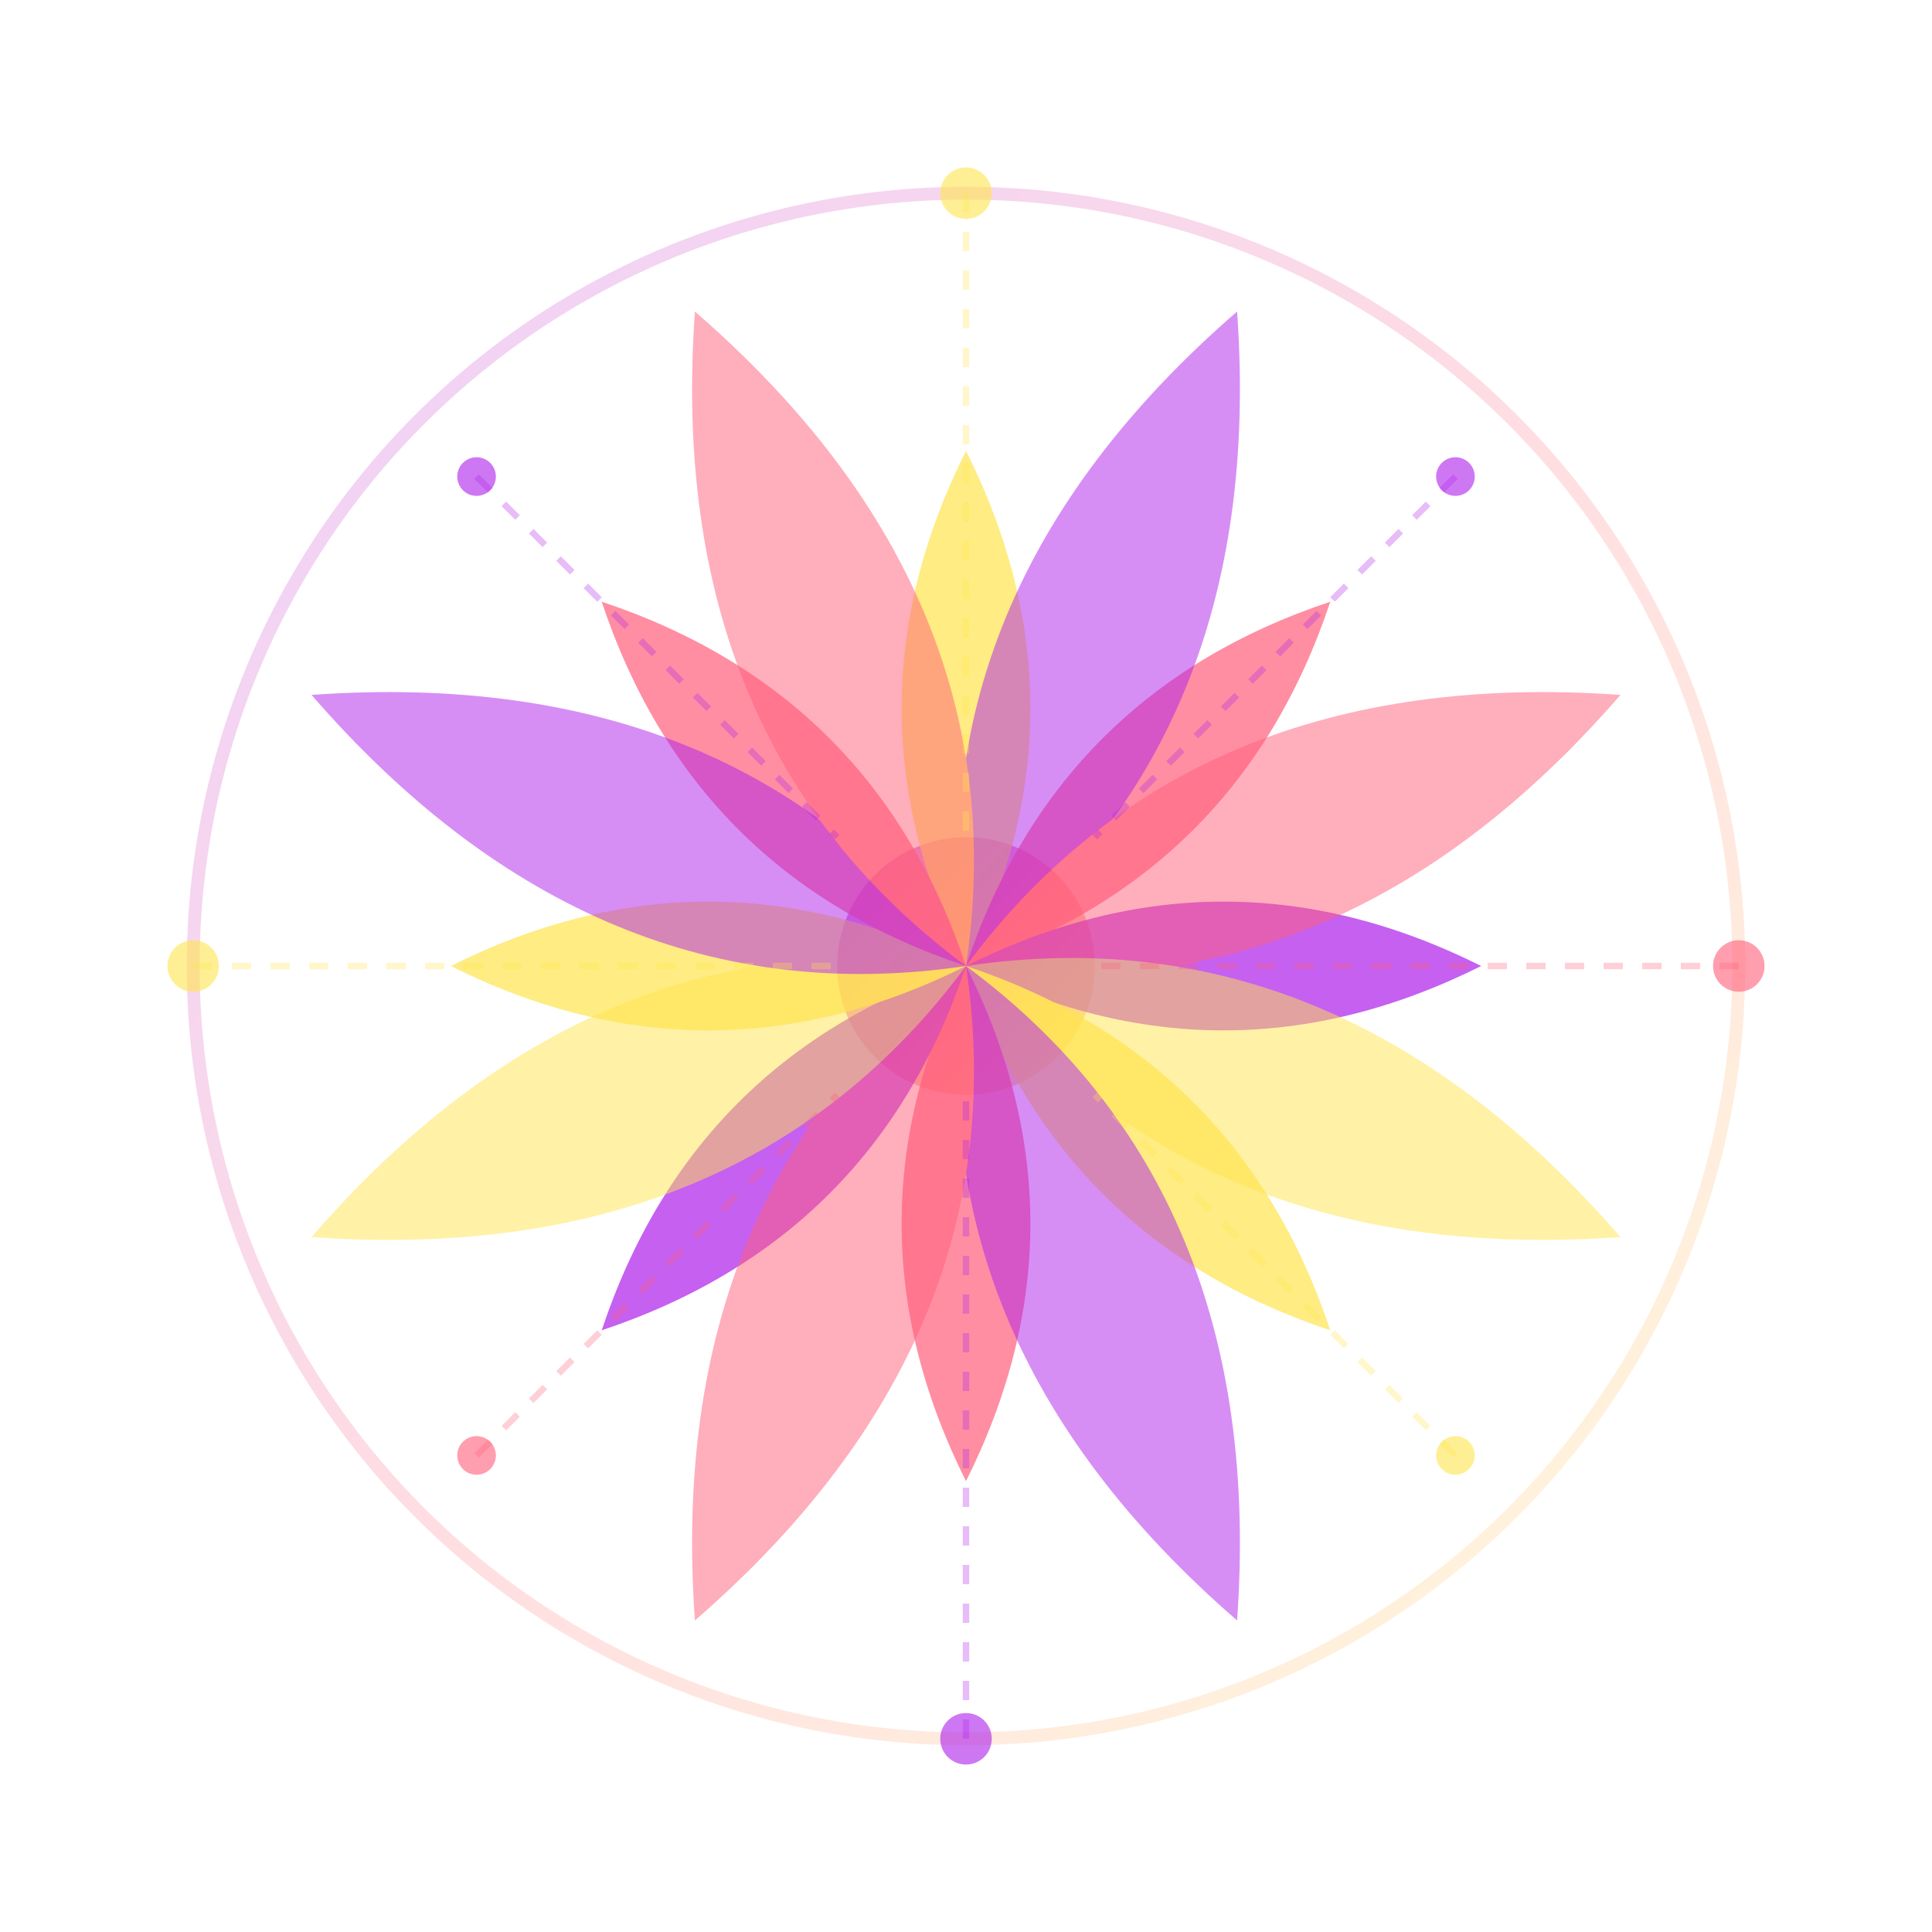 <?xml version="1.0" encoding="UTF-8"?>
<svg width="300" height="300" viewBox="0 0 300 300" xmlns="http://www.w3.org/2000/svg">
  <defs>
    <linearGradient id="flowerGrad" x1="0%" y1="0%" x2="100%" y2="100%">
      <stop offset="0%" stop-color="#AD1DEB" stop-opacity="0.7"/>
      <stop offset="50%" stop-color="#FF5E7A" stop-opacity="0.7"/>
      <stop offset="100%" stop-color="#FFE44D" stop-opacity="0.7"/>
    </linearGradient>
  </defs>
  
  <!-- Central circle -->
  <circle cx="150" cy="150" r="20" fill="url(#flowerGrad)" opacity="0.8"/>
  
  <!-- Flower petals - Layer 1 -->
  <g opacity="0.7">
    <path d="M150,150 Q130,110 150,70 Q170,110 150,150" fill="#FFE44D" transform="rotate(0, 150, 150)"/>
    <path d="M150,150 Q130,110 150,70 Q170,110 150,150" fill="#FF5E7A" transform="rotate(45, 150, 150)"/>
    <path d="M150,150 Q130,110 150,70 Q170,110 150,150" fill="#AD1DEB" transform="rotate(90, 150, 150)"/>
    <path d="M150,150 Q130,110 150,70 Q170,110 150,150" fill="#FFE44D" transform="rotate(135, 150, 150)"/>
    <path d="M150,150 Q130,110 150,70 Q170,110 150,150" fill="#FF5E7A" transform="rotate(180, 150, 150)"/>
    <path d="M150,150 Q130,110 150,70 Q170,110 150,150" fill="#AD1DEB" transform="rotate(225, 150, 150)"/>
    <path d="M150,150 Q130,110 150,70 Q170,110 150,150" fill="#FFE44D" transform="rotate(270, 150, 150)"/>
    <path d="M150,150 Q130,110 150,70 Q170,110 150,150" fill="#FF5E7A" transform="rotate(315, 150, 150)"/>
  </g>
  
  <!-- Flower petals - Layer 2 -->
  <g opacity="0.5">
    <path d="M150,150 Q120,100 150,40 Q180,100 150,150" fill="#AD1DEB" transform="rotate(22.5, 150, 150)"/>
    <path d="M150,150 Q120,100 150,40 Q180,100 150,150" fill="#FF5E7A" transform="rotate(67.5, 150, 150)"/>
    <path d="M150,150 Q120,100 150,40 Q180,100 150,150" fill="#FFE44D" transform="rotate(112.5, 150, 150)"/>
    <path d="M150,150 Q120,100 150,40 Q180,100 150,150" fill="#AD1DEB" transform="rotate(157.5, 150, 150)"/>
    <path d="M150,150 Q120,100 150,40 Q180,100 150,150" fill="#FF5E7A" transform="rotate(202.5, 150, 150)"/>
    <path d="M150,150 Q120,100 150,40 Q180,100 150,150" fill="#FFE44D" transform="rotate(247.5, 150, 150)"/>
    <path d="M150,150 Q120,100 150,40 Q180,100 150,150" fill="#AD1DEB" transform="rotate(292.5, 150, 150)"/>
    <path d="M150,150 Q120,100 150,40 Q180,100 150,150" fill="#FF5E7A" transform="rotate(337.5, 150, 150)"/>
  </g>
  
  <!-- Decorative outer circle -->
  <circle cx="150" cy="150" r="120" stroke="url(#flowerGrad)" stroke-width="2" fill="none" opacity="0.3"/>
  
  <!-- Decorative dots around the circle -->
  <g opacity="0.6">
    <circle cx="150" cy="30" r="4" fill="#FFE44D"/>
    <circle cx="270" cy="150" r="4" fill="#FF5E7A"/>
    <circle cx="150" cy="270" r="4" fill="#AD1DEB"/>
    <circle cx="30" cy="150" r="4" fill="#FFE44D"/>
    
    <circle cx="226" cy="74" r="3" fill="#AD1DEB"/>
    <circle cx="226" cy="226" r="3" fill="#FFE44D"/>
    <circle cx="74" cy="226" r="3" fill="#FF5E7A"/>
    <circle cx="74" cy="74" r="3" fill="#AD1DEB"/>
  </g>
  
  <!-- Connecting lines -->
  <g opacity="0.3" stroke-dasharray="3,3">
    <line x1="150" y1="30" x2="150" y2="130" stroke="#FFE44D" stroke-width="1"/>
    <line x1="270" y1="150" x2="170" y2="150" stroke="#FF5E7A" stroke-width="1"/>
    <line x1="150" y1="270" x2="150" y2="170" stroke="#AD1DEB" stroke-width="1"/>
    <line x1="30" y1="150" x2="130" y2="150" stroke="#FFE44D" stroke-width="1"/>
    
    <line x1="226" y1="74" x2="170" y2="130" stroke="#AD1DEB" stroke-width="1"/>
    <line x1="226" y1="226" x2="170" y2="170" stroke="#FFE44D" stroke-width="1"/>
    <line x1="74" y1="226" x2="130" y2="170" stroke="#FF5E7A" stroke-width="1"/>
    <line x1="74" y1="74" x2="130" y2="130" stroke="#AD1DEB" stroke-width="1"/>
  </g>
</svg> 